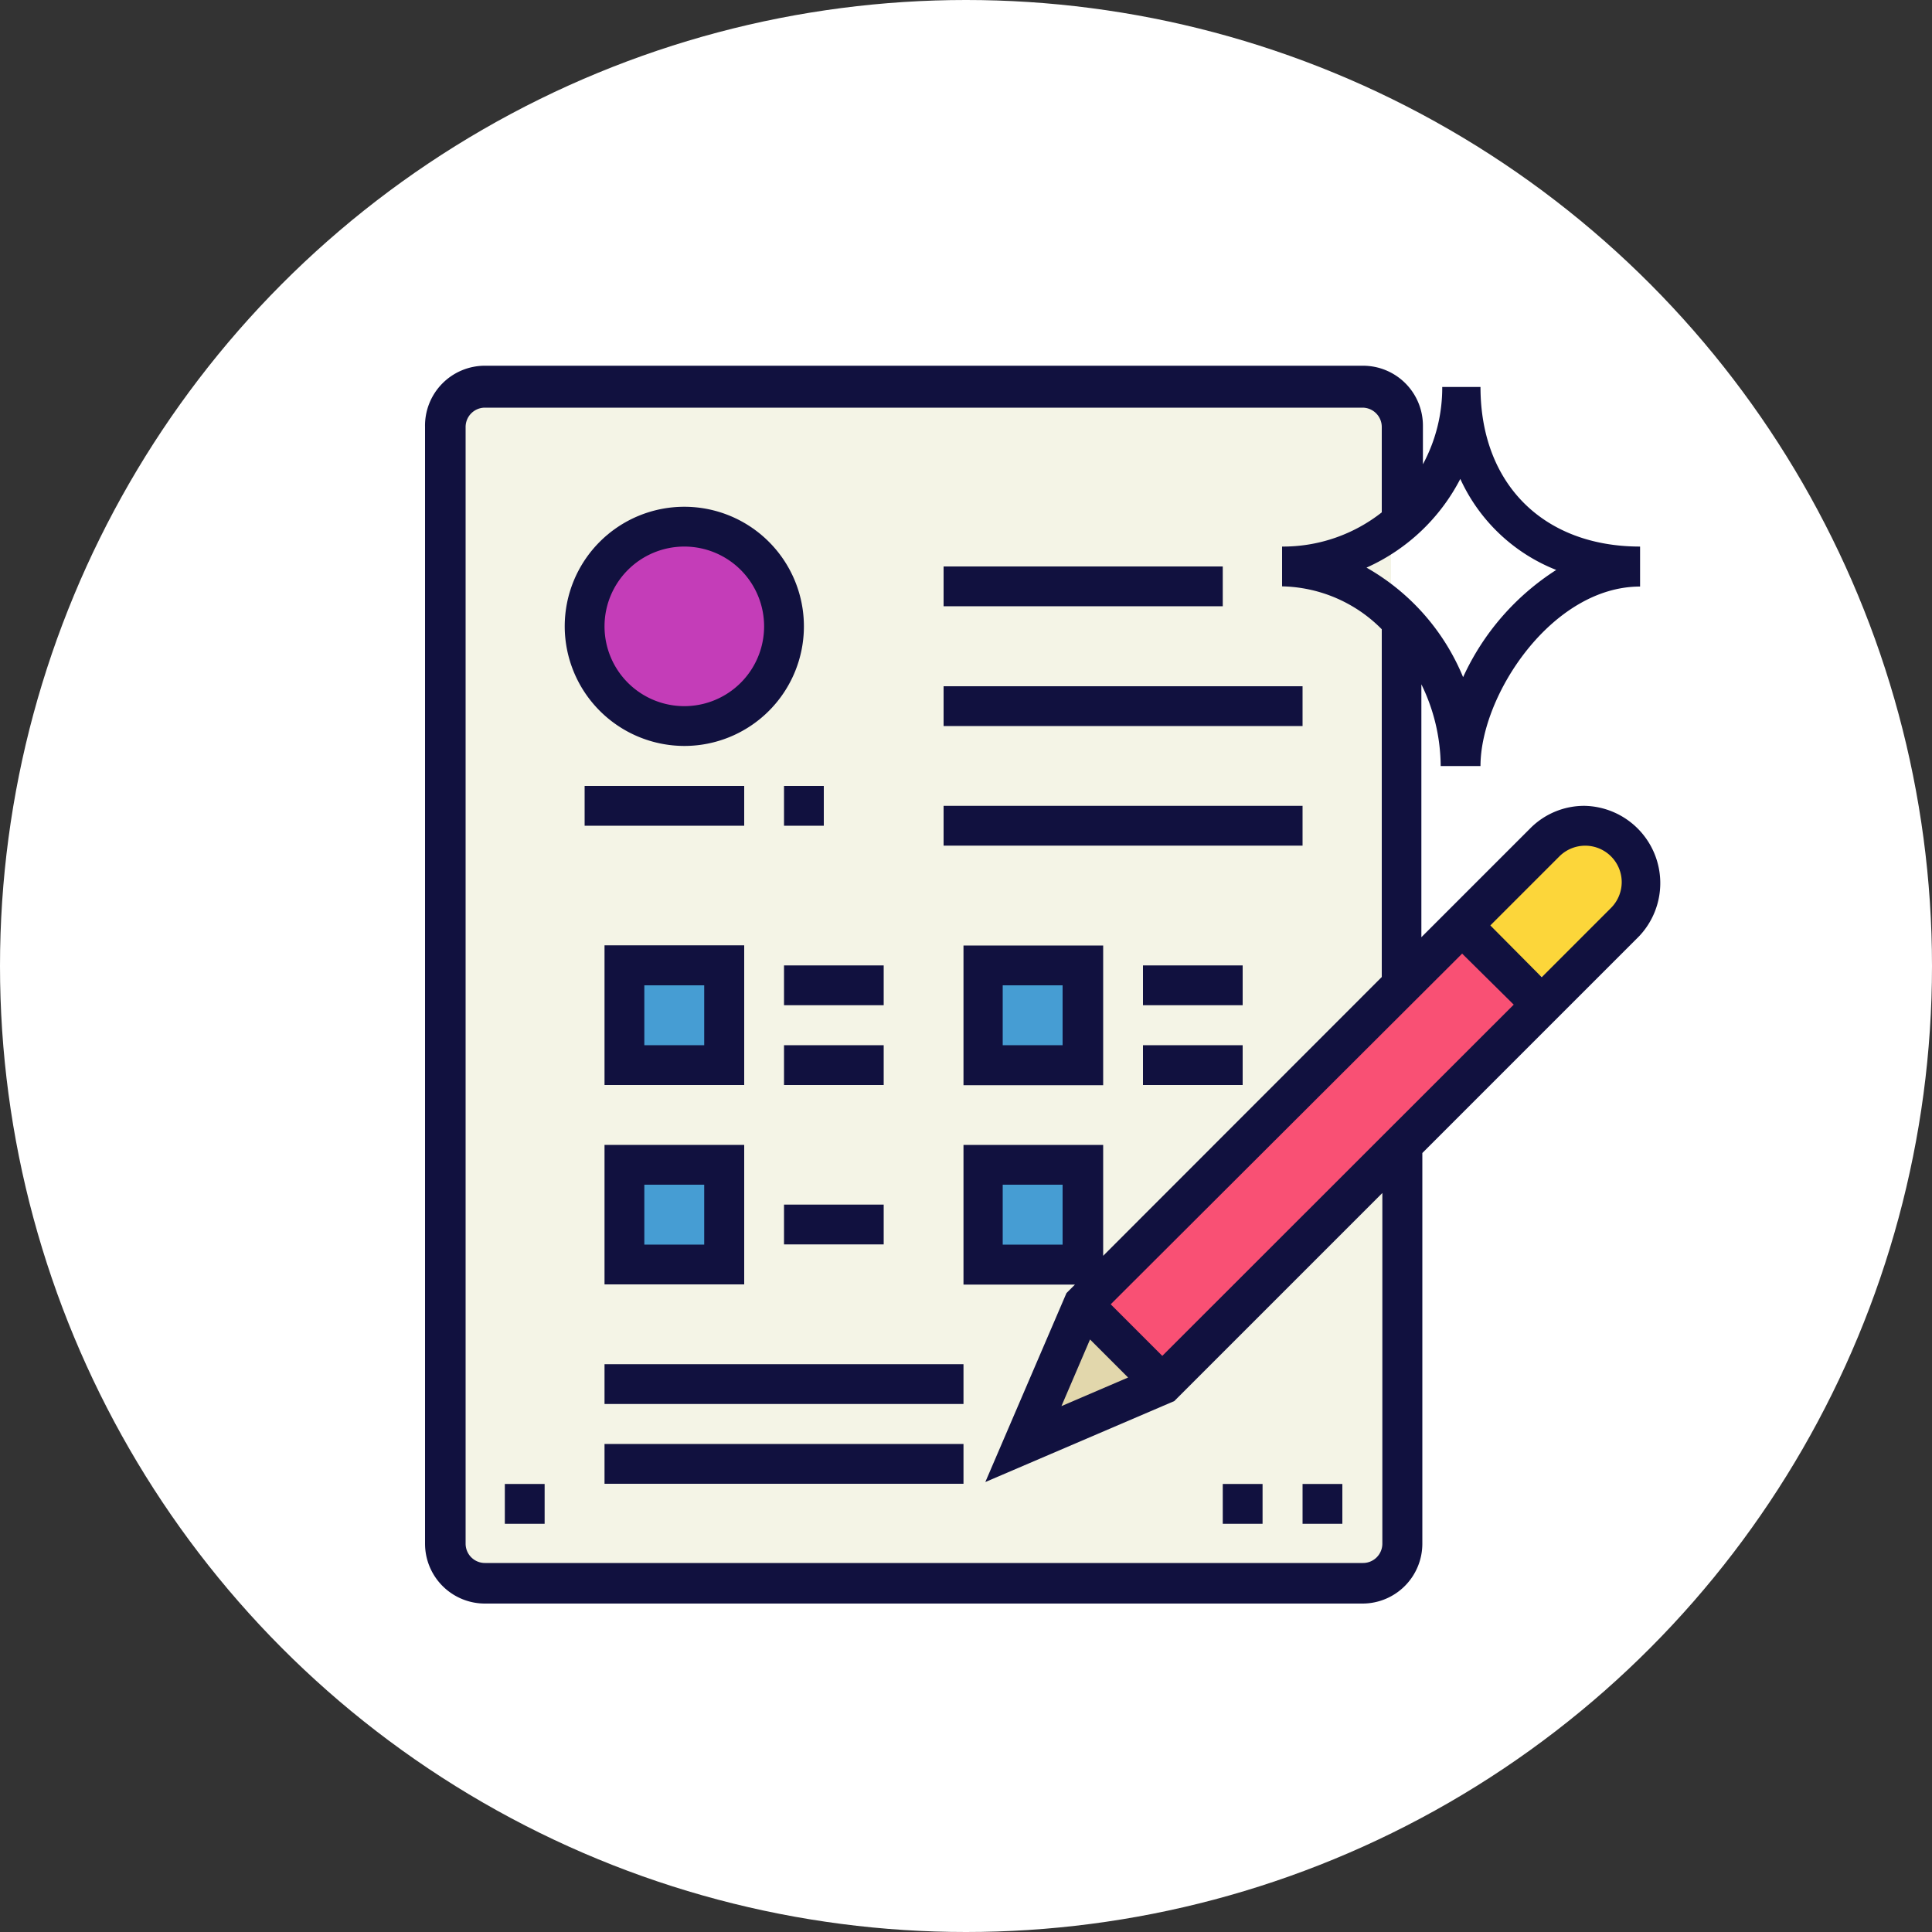 <svg xmlns="http://www.w3.org/2000/svg" viewBox="0 0 100 100"><rect x="0" y="0" width="100" height="100" fill="#333333" stroke="none"/><defs><style>.cls-1{fill:#fff;}.cls-2{fill:#f4f4e6;}.cls-3{fill:#469dd3;}.cls-4{fill:#c43db8;}.cls-5{fill:#e2d7ac;}.cls-6{fill:#f95074;}.cls-7{fill:#fcd63a;}.cls-8{fill:#11113f;}</style></defs><title>Asset 5</title><g id="Layer_2" data-name="Layer 2"><g id="Layer_1-2" data-name="Layer 1"><circle class="cls-1" cx="50" cy="50" r="50"/><rect class="cls-2" x="23.5" y="20.37" width="48.5" height="60.75"/><rect class="cls-3" x="50.88" y="49.97" width="5.19" height="5.19"/><rect class="cls-3" x="50.88" y="60.37" width="5.19" height="5.19"/><rect class="cls-3" x="32.5" y="60.37" width="5.25" height="5.25"/><rect class="cls-3" x="32.5" y="49.97" width="5.25" height="5.16"/><circle class="cls-4" cx="35.42" cy="32.42" r="4.67"/><polygon class="cls-5" points="53.48 74 56.07 67.12 59.75 71.64 53.48 74"/><polygon class="cls-6" points="56.07 67.12 76.13 47.75 79.75 52.03 60.38 71.64 56.07 67.12"/><polygon class="cls-7" points="76.13 47.75 81.38 42.74 83.88 43.25 85 46.38 79.81 50.57 76.13 47.75"/><path class="cls-8" d="M82,41.71a3.93,3.93,0,0,0-2.79,1.16l-5.64,5.64V35.42a9.73,9.73,0,0,1,1,4.23h2.06c0-3.67,3.7-9.29,8.26-9.29V28.29c-5,0-8.26-3.24-8.26-8.26H74.65a8.34,8.34,0,0,1-1,4v-2a3.1,3.1,0,0,0-3.1-3.1H25.1A3.1,3.1,0,0,0,22,22.1V79.9A3.1,3.1,0,0,0,25.1,83H70.52a3.1,3.1,0,0,0,3.1-3.1V59.68L84.84,48.46A4,4,0,0,0,82,41.71Zm-6.45-17a9.15,9.15,0,0,0,5,4.79,13,13,0,0,0-4.82,5.55,11.59,11.59,0,0,0-5-5.67A10.12,10.12,0,0,0,75.6,24.76ZM71.55,79.9h0a1,1,0,0,1-1,1H25.1a1,1,0,0,1-1-1V22.1a1,1,0,0,1,1-1H70.52a1,1,0,0,1,1,1v4.42a8.26,8.26,0,0,1-5.16,1.77v2.06a7.45,7.45,0,0,1,5.16,2.22v18L57.1,65V59.26H49.87v7.23h5.77l-.3.3-.14.14L51,76.71l9.78-4.19L71.55,61.75V79.9ZM58.39,71.3l-3.45,1.48,1.48-3.45ZM55,61.32v3.1h-3.1v-3.1Zm5.16,8.86-2.67-2.67L75.68,49.36,78.35,52ZM83.38,47l-3.58,3.58L77.14,47.9l3.58-3.58a1.89,1.89,0,0,1,3.22,1.33A1.9,1.9,0,0,1,83.38,47Z"/><path class="cls-8" d="M35.42,38.61a6.19,6.19,0,1,0-6.19-6.19A6.2,6.2,0,0,0,35.42,38.61Zm0-10.32a4.13,4.13,0,1,1-4.13,4.13A4.13,4.13,0,0,1,35.42,28.29Z"/><rect class="cls-8" x="30.26" y="40.68" width="8.26" height="2.06"/><path class="cls-8" d="M38.52,48.93H31.29v7.23h7.23V48.93ZM36.45,54.1h-3.1V51h3.1Z"/><path class="cls-8" d="M31.29,66.48h7.23V59.26H31.29Zm2.06-5.16h3.1v3.1h-3.1Z"/><path class="cls-8" d="M57.1,48.94H49.87v7.23H57.1V48.94ZM55,54.1h-3.1V51H55Z"/><rect class="cls-8" x="48.84" y="29.32" width="14.45" height="2.06"/><rect class="cls-8" x="48.84" y="35.52" width="18.58" height="2.06"/><rect class="cls-8" x="48.84" y="41.71" width="18.58" height="2.06"/><rect class="cls-8" x="40.58" y="49.97" width="5.16" height="2.06"/><rect class="cls-8" x="40.58" y="54.1" width="5.16" height="2.06"/><rect class="cls-8" x="59.16" y="49.97" width="5.16" height="2.06"/><rect class="cls-8" x="59.16" y="54.1" width="5.16" height="2.06"/><rect class="cls-8" x="40.58" y="62.35" width="5.16" height="2.06"/><rect class="cls-8" x="31.29" y="70.61" width="18.58" height="2.06"/><rect class="cls-8" x="31.29" y="74.74" width="18.58" height="2.06"/><rect class="cls-8" x="40.58" y="40.68" width="2.06" height="2.06"/><rect class="cls-8" x="67.42" y="76.81" width="2.06" height="2.06"/><rect class="cls-8" x="63.29" y="76.81" width="2.06" height="2.06"/><rect class="cls-8" x="26.13" y="76.81" width="2.06" height="2.06"/></g></g></svg>
